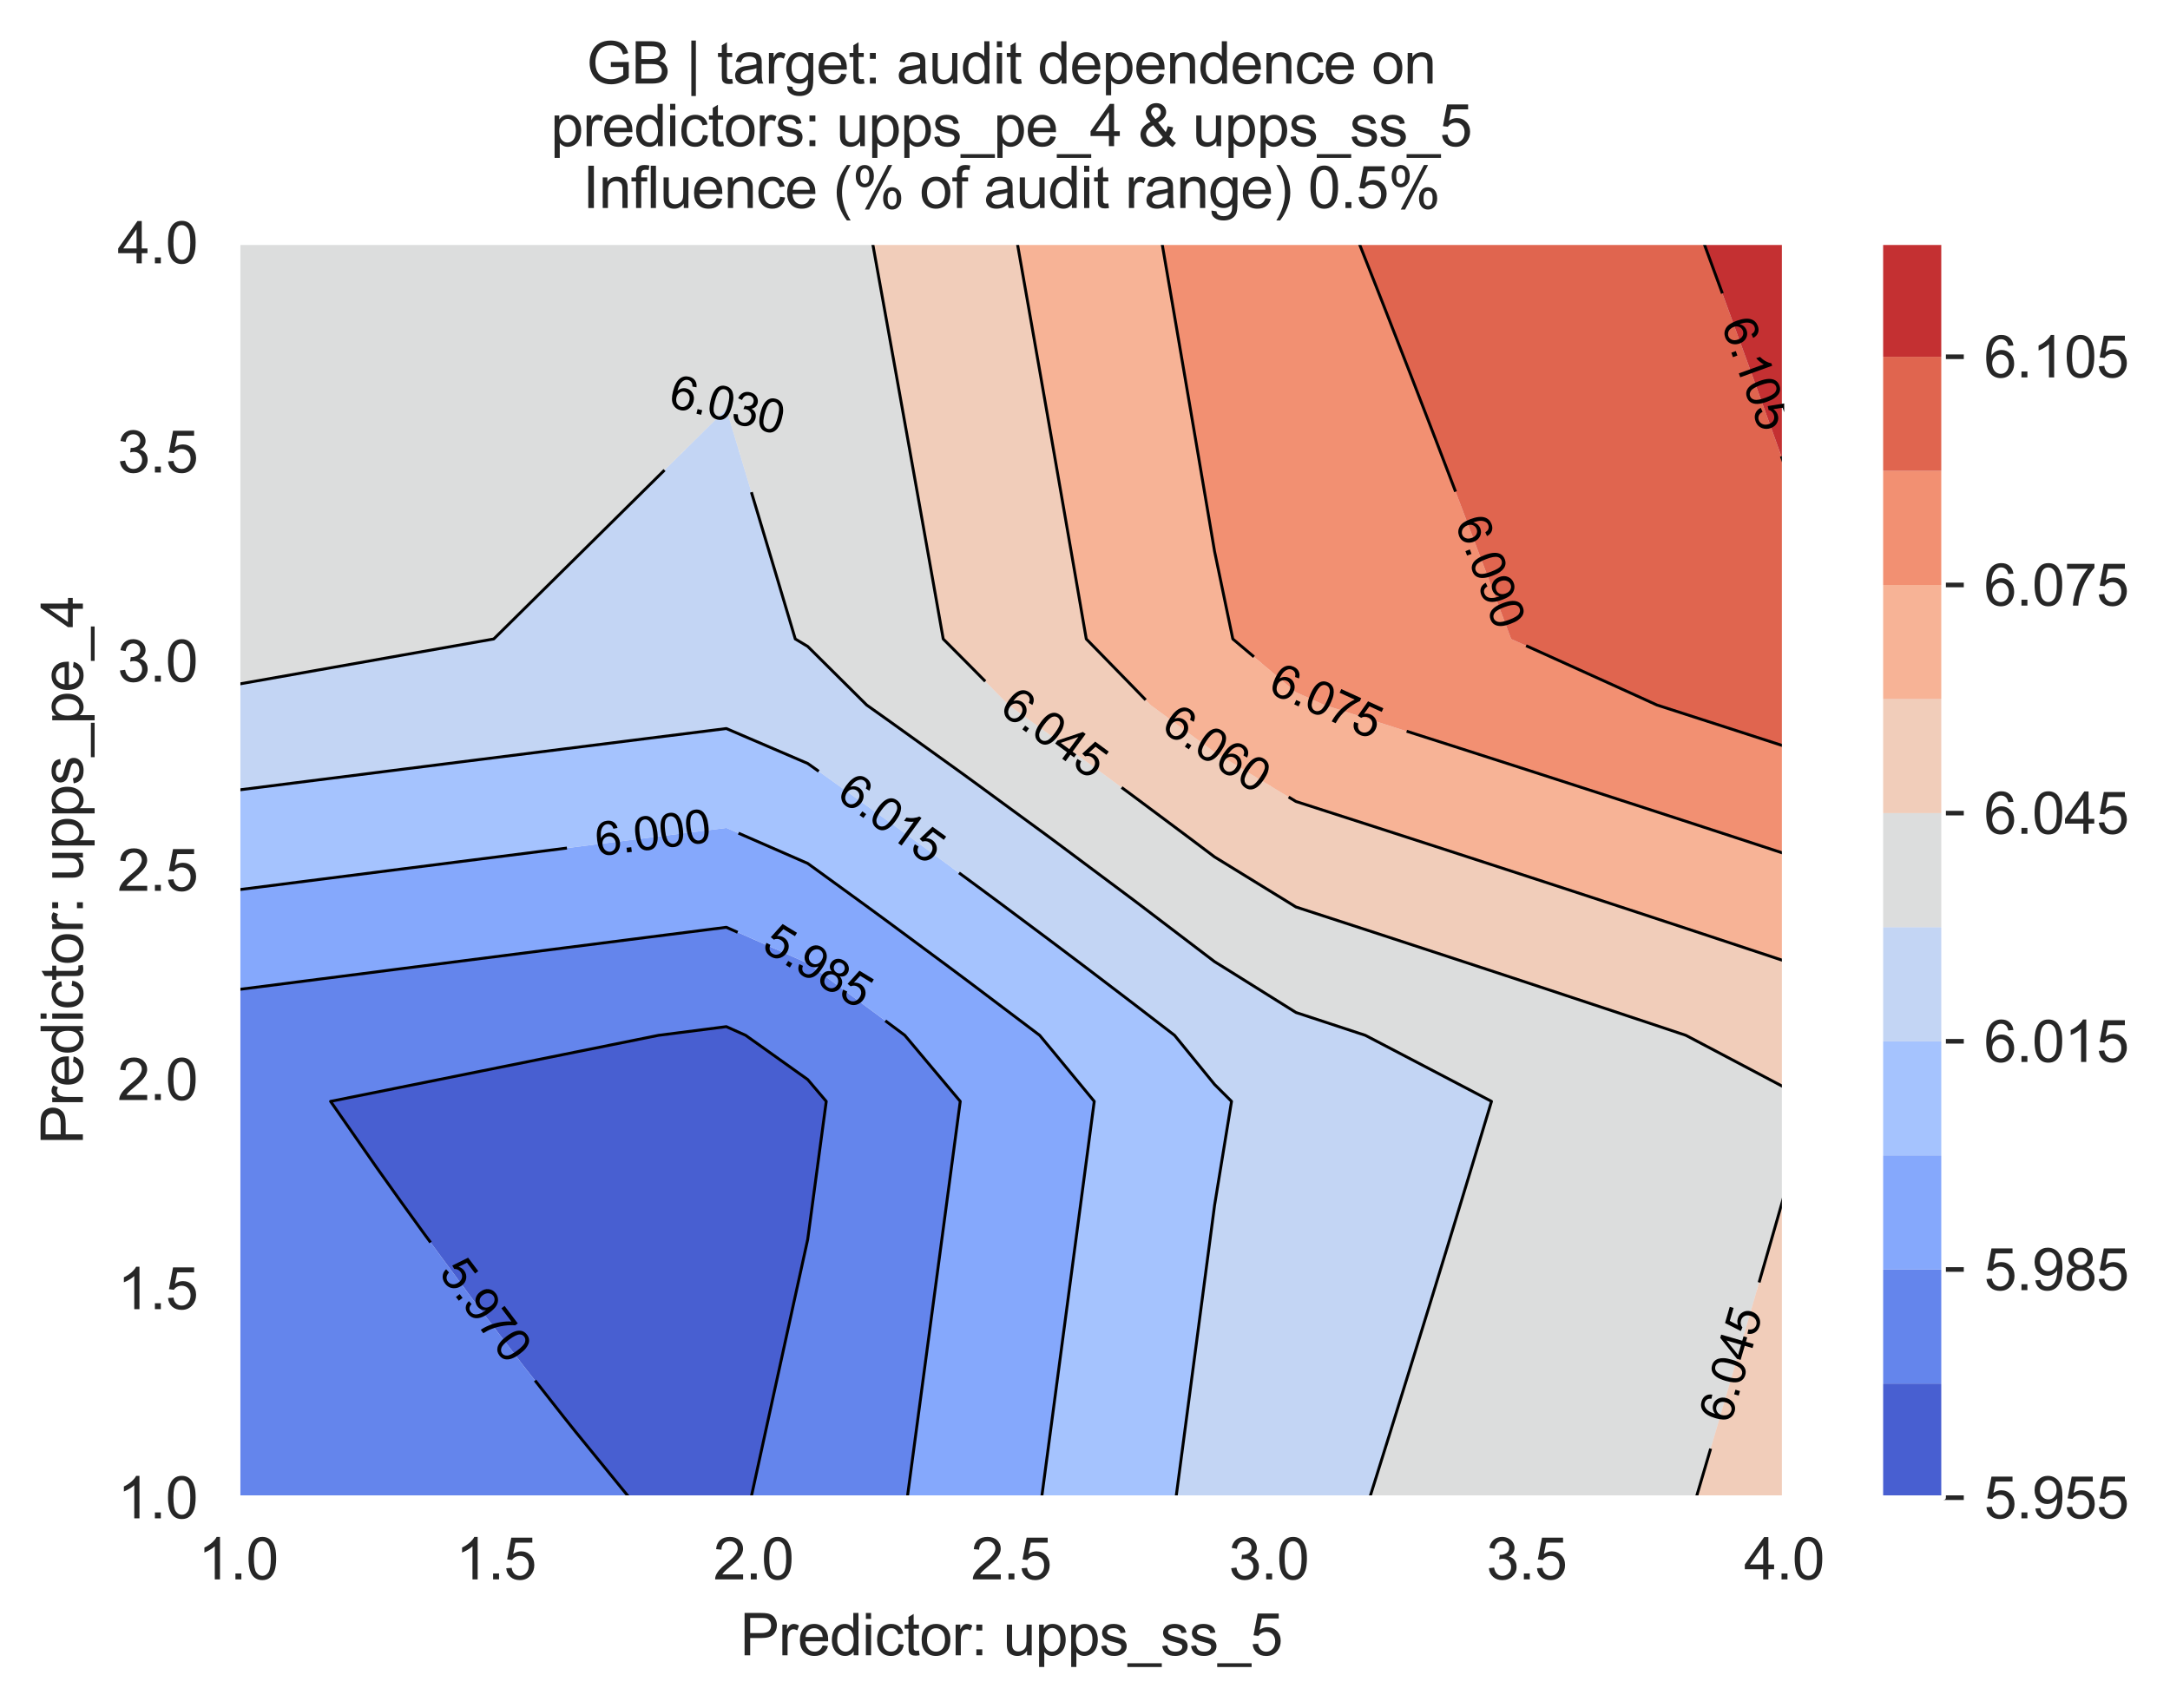 <?xml version="1.0" encoding="utf-8" standalone="no"?>
<!DOCTYPE svg PUBLIC "-//W3C//DTD SVG 1.1//EN"
  "http://www.w3.org/Graphics/SVG/1.1/DTD/svg11.dtd">
<svg xmlns:xlink="http://www.w3.org/1999/xlink" width="375.919pt" height="295.974pt" viewBox="0 0 375.919 295.974" xmlns="http://www.w3.org/2000/svg" version="1.1">
 <defs>
  <style type="text/css">*{stroke-linejoin: round; stroke-linecap: butt}</style>
 </defs>
 <g id="figure_1">
  <g id="patch_1">
   <path d="M 0 295.974 
L 375.919 295.974 
L 375.919 0 
L 0 0 
z
" style="fill: #ffffff"/>
  </g>
  <g id="axes_1">
   <g id="patch_2">
    <path d="M 41.245 259.483 
L 309.085 259.483 
L 309.085 42.043 
L 41.245 42.043 
z
" style="fill: #eaeaf2"/>
   </g>
   <g id="matplotlib.axis_1">
    <g id="xtick_1">
     <g id="line2d_1">
      <path d="M 41.245 259.483 
L 41.245 42.043 
" clip-path="url(#pb5a91140d4)" style="fill: none; stroke: #ffffff; stroke-width: 0.8; stroke-linecap: round"/>
     </g>
     <g id="text_1">
      <!-- 1.0 -->
      <g style="fill: #262626" transform="translate(34.295 273.641)scale(0.1 -0.1)">
       <defs>
        <path id="ArialMT-31" d="M 2384 0 
L 1822 0 
L 1822 3584 
Q 1619 3391 1289 3197 
Q 959 3003 697 2906 
L 697 3450 
Q 1169 3672 1522 3987 
Q 1875 4303 2022 4600 
L 2384 4600 
L 2384 0 
z
" transform="scale(0.016)"/>
        <path id="ArialMT-2e" d="M 581 0 
L 581 641 
L 1222 641 
L 1222 0 
L 581 0 
z
" transform="scale(0.016)"/>
        <path id="ArialMT-30" d="M 266 2259 
Q 266 3072 433 3567 
Q 600 4063 929 4331 
Q 1259 4600 1759 4600 
Q 2128 4600 2406 4451 
Q 2684 4303 2865 4023 
Q 3047 3744 3150 3342 
Q 3253 2941 3253 2259 
Q 3253 1453 3087 958 
Q 2922 463 2592 192 
Q 2263 -78 1759 -78 
Q 1097 -78 719 397 
Q 266 969 266 2259 
z
M 844 2259 
Q 844 1131 1108 757 
Q 1372 384 1759 384 
Q 2147 384 2411 759 
Q 2675 1134 2675 2259 
Q 2675 3391 2411 3762 
Q 2147 4134 1753 4134 
Q 1366 4134 1134 3806 
Q 844 3388 844 2259 
z
" transform="scale(0.016)"/>
       </defs>
       <use xlink:href="#ArialMT-31"/>
       <use xlink:href="#ArialMT-2e" x="55.615"/>
       <use xlink:href="#ArialMT-30" x="83.398"/>
      </g>
     </g>
    </g>
    <g id="xtick_2">
     <g id="line2d_2">
      <path d="M 85.885 259.483 
L 85.885 42.043 
" clip-path="url(#pb5a91140d4)" style="fill: none; stroke: #ffffff; stroke-width: 0.8; stroke-linecap: round"/>
     </g>
     <g id="text_2">
      <!-- 1.5 -->
      <g style="fill: #262626" transform="translate(78.935 273.641)scale(0.1 -0.1)">
       <defs>
        <path id="ArialMT-35" d="M 266 1200 
L 856 1250 
Q 922 819 1161 601 
Q 1400 384 1738 384 
Q 2144 384 2425 690 
Q 2706 997 2706 1503 
Q 2706 1984 2436 2262 
Q 2166 2541 1728 2541 
Q 1456 2541 1237 2417 
Q 1019 2294 894 2097 
L 366 2166 
L 809 4519 
L 3088 4519 
L 3088 3981 
L 1259 3981 
L 1013 2750 
Q 1425 3038 1878 3038 
Q 2478 3038 2890 2622 
Q 3303 2206 3303 1553 
Q 3303 931 2941 478 
Q 2500 -78 1738 -78 
Q 1113 -78 717 272 
Q 322 622 266 1200 
z
" transform="scale(0.016)"/>
       </defs>
       <use xlink:href="#ArialMT-31"/>
       <use xlink:href="#ArialMT-2e" x="55.615"/>
       <use xlink:href="#ArialMT-35" x="83.398"/>
      </g>
     </g>
    </g>
    <g id="xtick_3">
     <g id="line2d_3">
      <path d="M 130.525 259.483 
L 130.525 42.043 
" clip-path="url(#pb5a91140d4)" style="fill: none; stroke: #ffffff; stroke-width: 0.8; stroke-linecap: round"/>
     </g>
     <g id="text_3">
      <!-- 2.0 -->
      <g style="fill: #262626" transform="translate(123.575 273.641)scale(0.1 -0.1)">
       <defs>
        <path id="ArialMT-32" d="M 3222 541 
L 3222 0 
L 194 0 
Q 188 203 259 391 
Q 375 700 629 1000 
Q 884 1300 1366 1694 
Q 2113 2306 2375 2664 
Q 2638 3022 2638 3341 
Q 2638 3675 2398 3904 
Q 2159 4134 1775 4134 
Q 1369 4134 1125 3890 
Q 881 3647 878 3216 
L 300 3275 
Q 359 3922 746 4261 
Q 1134 4600 1788 4600 
Q 2447 4600 2831 4234 
Q 3216 3869 3216 3328 
Q 3216 3053 3103 2787 
Q 2991 2522 2730 2228 
Q 2469 1934 1863 1422 
Q 1356 997 1212 845 
Q 1069 694 975 541 
L 3222 541 
z
" transform="scale(0.016)"/>
       </defs>
       <use xlink:href="#ArialMT-32"/>
       <use xlink:href="#ArialMT-2e" x="55.615"/>
       <use xlink:href="#ArialMT-30" x="83.398"/>
      </g>
     </g>
    </g>
    <g id="xtick_4">
     <g id="line2d_4">
      <path d="M 175.165 259.483 
L 175.165 42.043 
" clip-path="url(#pb5a91140d4)" style="fill: none; stroke: #ffffff; stroke-width: 0.8; stroke-linecap: round"/>
     </g>
     <g id="text_4">
      <!-- 2.5 -->
      <g style="fill: #262626" transform="translate(168.215 273.641)scale(0.1 -0.1)">
       <use xlink:href="#ArialMT-32"/>
       <use xlink:href="#ArialMT-2e" x="55.615"/>
       <use xlink:href="#ArialMT-35" x="83.398"/>
      </g>
     </g>
    </g>
    <g id="xtick_5">
     <g id="line2d_5">
      <path d="M 219.805 259.483 
L 219.805 42.043 
" clip-path="url(#pb5a91140d4)" style="fill: none; stroke: #ffffff; stroke-width: 0.8; stroke-linecap: round"/>
     </g>
     <g id="text_5">
      <!-- 3.0 -->
      <g style="fill: #262626" transform="translate(212.855 273.641)scale(0.1 -0.1)">
       <defs>
        <path id="ArialMT-33" d="M 269 1209 
L 831 1284 
Q 928 806 1161 595 
Q 1394 384 1728 384 
Q 2125 384 2398 659 
Q 2672 934 2672 1341 
Q 2672 1728 2419 1979 
Q 2166 2231 1775 2231 
Q 1616 2231 1378 2169 
L 1441 2663 
Q 1497 2656 1531 2656 
Q 1891 2656 2178 2843 
Q 2466 3031 2466 3422 
Q 2466 3731 2256 3934 
Q 2047 4138 1716 4138 
Q 1388 4138 1169 3931 
Q 950 3725 888 3313 
L 325 3413 
Q 428 3978 793 4289 
Q 1159 4600 1703 4600 
Q 2078 4600 2393 4439 
Q 2709 4278 2876 4000 
Q 3044 3722 3044 3409 
Q 3044 3113 2884 2869 
Q 2725 2625 2413 2481 
Q 2819 2388 3044 2092 
Q 3269 1797 3269 1353 
Q 3269 753 2831 336 
Q 2394 -81 1725 -81 
Q 1122 -81 723 278 
Q 325 638 269 1209 
z
" transform="scale(0.016)"/>
       </defs>
       <use xlink:href="#ArialMT-33"/>
       <use xlink:href="#ArialMT-2e" x="55.615"/>
       <use xlink:href="#ArialMT-30" x="83.398"/>
      </g>
     </g>
    </g>
    <g id="xtick_6">
     <g id="line2d_6">
      <path d="M 264.445 259.483 
L 264.445 42.043 
" clip-path="url(#pb5a91140d4)" style="fill: none; stroke: #ffffff; stroke-width: 0.8; stroke-linecap: round"/>
     </g>
     <g id="text_6">
      <!-- 3.5 -->
      <g style="fill: #262626" transform="translate(257.495 273.641)scale(0.1 -0.1)">
       <use xlink:href="#ArialMT-33"/>
       <use xlink:href="#ArialMT-2e" x="55.615"/>
       <use xlink:href="#ArialMT-35" x="83.398"/>
      </g>
     </g>
    </g>
    <g id="xtick_7">
     <g id="line2d_7">
      <path d="M 309.085 259.483 
L 309.085 42.043 
" clip-path="url(#pb5a91140d4)" style="fill: none; stroke: #ffffff; stroke-width: 0.8; stroke-linecap: round"/>
     </g>
     <g id="text_7">
      <!-- 4.0 -->
      <g style="fill: #262626" transform="translate(302.135 273.641)scale(0.1 -0.1)">
       <defs>
        <path id="ArialMT-34" d="M 2069 0 
L 2069 1097 
L 81 1097 
L 81 1613 
L 2172 4581 
L 2631 4581 
L 2631 1613 
L 3250 1613 
L 3250 1097 
L 2631 1097 
L 2631 0 
L 2069 0 
z
M 2069 1613 
L 2069 3678 
L 634 1613 
L 2069 1613 
z
" transform="scale(0.016)"/>
       </defs>
       <use xlink:href="#ArialMT-34"/>
       <use xlink:href="#ArialMT-2e" x="55.615"/>
       <use xlink:href="#ArialMT-30" x="83.398"/>
      </g>
     </g>
    </g>
    <g id="text_8">
     <!-- Predictor: upps_ss_5 -->
     <g style="fill: #262626" transform="translate(128.198 286.786)scale(0.1 -0.1)">
      <defs>
       <path id="ArialMT-50" d="M 494 0 
L 494 4581 
L 2222 4581 
Q 2678 4581 2919 4538 
Q 3256 4481 3484 4323 
Q 3713 4166 3852 3881 
Q 3991 3597 3991 3256 
Q 3991 2672 3619 2267 
Q 3247 1863 2275 1863 
L 1100 1863 
L 1100 0 
L 494 0 
z
M 1100 2403 
L 2284 2403 
Q 2872 2403 3119 2622 
Q 3366 2841 3366 3238 
Q 3366 3525 3220 3729 
Q 3075 3934 2838 4000 
Q 2684 4041 2272 4041 
L 1100 4041 
L 1100 2403 
z
" transform="scale(0.016)"/>
       <path id="ArialMT-72" d="M 416 0 
L 416 3319 
L 922 3319 
L 922 2816 
Q 1116 3169 1280 3281 
Q 1444 3394 1641 3394 
Q 1925 3394 2219 3213 
L 2025 2691 
Q 1819 2813 1613 2813 
Q 1428 2813 1281 2702 
Q 1134 2591 1072 2394 
Q 978 2094 978 1738 
L 978 0 
L 416 0 
z
" transform="scale(0.016)"/>
       <path id="ArialMT-65" d="M 2694 1069 
L 3275 997 
Q 3138 488 2766 206 
Q 2394 -75 1816 -75 
Q 1088 -75 661 373 
Q 234 822 234 1631 
Q 234 2469 665 2931 
Q 1097 3394 1784 3394 
Q 2450 3394 2872 2941 
Q 3294 2488 3294 1666 
Q 3294 1616 3291 1516 
L 816 1516 
Q 847 969 1125 678 
Q 1403 388 1819 388 
Q 2128 388 2347 550 
Q 2566 713 2694 1069 
z
M 847 1978 
L 2700 1978 
Q 2663 2397 2488 2606 
Q 2219 2931 1791 2931 
Q 1403 2931 1139 2672 
Q 875 2413 847 1978 
z
" transform="scale(0.016)"/>
       <path id="ArialMT-64" d="M 2575 0 
L 2575 419 
Q 2259 -75 1647 -75 
Q 1250 -75 917 144 
Q 584 363 401 755 
Q 219 1147 219 1656 
Q 219 2153 384 2558 
Q 550 2963 881 3178 
Q 1213 3394 1622 3394 
Q 1922 3394 2156 3267 
Q 2391 3141 2538 2938 
L 2538 4581 
L 3097 4581 
L 3097 0 
L 2575 0 
z
M 797 1656 
Q 797 1019 1065 703 
Q 1334 388 1700 388 
Q 2069 388 2326 689 
Q 2584 991 2584 1609 
Q 2584 2291 2321 2609 
Q 2059 2928 1675 2928 
Q 1300 2928 1048 2622 
Q 797 2316 797 1656 
z
" transform="scale(0.016)"/>
       <path id="ArialMT-69" d="M 425 3934 
L 425 4581 
L 988 4581 
L 988 3934 
L 425 3934 
z
M 425 0 
L 425 3319 
L 988 3319 
L 988 0 
L 425 0 
z
" transform="scale(0.016)"/>
       <path id="ArialMT-63" d="M 2588 1216 
L 3141 1144 
Q 3050 572 2676 248 
Q 2303 -75 1759 -75 
Q 1078 -75 664 370 
Q 250 816 250 1647 
Q 250 2184 428 2587 
Q 606 2991 970 3192 
Q 1334 3394 1763 3394 
Q 2303 3394 2647 3120 
Q 2991 2847 3088 2344 
L 2541 2259 
Q 2463 2594 2264 2762 
Q 2066 2931 1784 2931 
Q 1359 2931 1093 2626 
Q 828 2322 828 1663 
Q 828 994 1084 691 
Q 1341 388 1753 388 
Q 2084 388 2306 591 
Q 2528 794 2588 1216 
z
" transform="scale(0.016)"/>
       <path id="ArialMT-74" d="M 1650 503 
L 1731 6 
Q 1494 -44 1306 -44 
Q 1000 -44 831 53 
Q 663 150 594 308 
Q 525 466 525 972 
L 525 2881 
L 113 2881 
L 113 3319 
L 525 3319 
L 525 4141 
L 1084 4478 
L 1084 3319 
L 1650 3319 
L 1650 2881 
L 1084 2881 
L 1084 941 
Q 1084 700 1114 631 
Q 1144 563 1211 522 
Q 1278 481 1403 481 
Q 1497 481 1650 503 
z
" transform="scale(0.016)"/>
       <path id="ArialMT-6f" d="M 213 1659 
Q 213 2581 725 3025 
Q 1153 3394 1769 3394 
Q 2453 3394 2887 2945 
Q 3322 2497 3322 1706 
Q 3322 1066 3130 698 
Q 2938 331 2570 128 
Q 2203 -75 1769 -75 
Q 1072 -75 642 372 
Q 213 819 213 1659 
z
M 791 1659 
Q 791 1022 1069 705 
Q 1347 388 1769 388 
Q 2188 388 2466 706 
Q 2744 1025 2744 1678 
Q 2744 2294 2464 2611 
Q 2184 2928 1769 2928 
Q 1347 2928 1069 2612 
Q 791 2297 791 1659 
z
" transform="scale(0.016)"/>
       <path id="ArialMT-3a" d="M 578 2678 
L 578 3319 
L 1219 3319 
L 1219 2678 
L 578 2678 
z
M 578 0 
L 578 641 
L 1219 641 
L 1219 0 
L 578 0 
z
" transform="scale(0.016)"/>
       <path id="ArialMT-20" transform="scale(0.016)"/>
       <path id="ArialMT-75" d="M 2597 0 
L 2597 488 
Q 2209 -75 1544 -75 
Q 1250 -75 995 37 
Q 741 150 617 320 
Q 494 491 444 738 
Q 409 903 409 1263 
L 409 3319 
L 972 3319 
L 972 1478 
Q 972 1038 1006 884 
Q 1059 663 1231 536 
Q 1403 409 1656 409 
Q 1909 409 2131 539 
Q 2353 669 2445 892 
Q 2538 1116 2538 1541 
L 2538 3319 
L 3100 3319 
L 3100 0 
L 2597 0 
z
" transform="scale(0.016)"/>
       <path id="ArialMT-70" d="M 422 -1272 
L 422 3319 
L 934 3319 
L 934 2888 
Q 1116 3141 1344 3267 
Q 1572 3394 1897 3394 
Q 2322 3394 2647 3175 
Q 2972 2956 3137 2557 
Q 3303 2159 3303 1684 
Q 3303 1175 3120 767 
Q 2938 359 2589 142 
Q 2241 -75 1856 -75 
Q 1575 -75 1351 44 
Q 1128 163 984 344 
L 984 -1272 
L 422 -1272 
z
M 931 1641 
Q 931 1000 1190 694 
Q 1450 388 1819 388 
Q 2194 388 2461 705 
Q 2728 1022 2728 1688 
Q 2728 2322 2467 2637 
Q 2206 2953 1844 2953 
Q 1484 2953 1207 2617 
Q 931 2281 931 1641 
z
" transform="scale(0.016)"/>
       <path id="ArialMT-73" d="M 197 991 
L 753 1078 
Q 800 744 1014 566 
Q 1228 388 1613 388 
Q 2000 388 2187 545 
Q 2375 703 2375 916 
Q 2375 1106 2209 1216 
Q 2094 1291 1634 1406 
Q 1016 1563 777 1677 
Q 538 1791 414 1992 
Q 291 2194 291 2438 
Q 291 2659 392 2848 
Q 494 3038 669 3163 
Q 800 3259 1026 3326 
Q 1253 3394 1513 3394 
Q 1903 3394 2198 3281 
Q 2494 3169 2634 2976 
Q 2775 2784 2828 2463 
L 2278 2388 
Q 2241 2644 2061 2787 
Q 1881 2931 1553 2931 
Q 1166 2931 1000 2803 
Q 834 2675 834 2503 
Q 834 2394 903 2306 
Q 972 2216 1119 2156 
Q 1203 2125 1616 2013 
Q 2213 1853 2448 1751 
Q 2684 1650 2818 1456 
Q 2953 1263 2953 975 
Q 2953 694 2789 445 
Q 2625 197 2315 61 
Q 2006 -75 1616 -75 
Q 969 -75 630 194 
Q 291 463 197 991 
z
" transform="scale(0.016)"/>
       <path id="ArialMT-5f" d="M -97 -1272 
L -97 -866 
L 3631 -866 
L 3631 -1272 
L -97 -1272 
z
" transform="scale(0.016)"/>
      </defs>
      <use xlink:href="#ArialMT-50"/>
      <use xlink:href="#ArialMT-72" x="66.699"/>
      <use xlink:href="#ArialMT-65" x="100"/>
      <use xlink:href="#ArialMT-64" x="155.615"/>
      <use xlink:href="#ArialMT-69" x="211.23"/>
      <use xlink:href="#ArialMT-63" x="233.447"/>
      <use xlink:href="#ArialMT-74" x="283.447"/>
      <use xlink:href="#ArialMT-6f" x="311.23"/>
      <use xlink:href="#ArialMT-72" x="366.846"/>
      <use xlink:href="#ArialMT-3a" x="400.146"/>
      <use xlink:href="#ArialMT-20" x="427.93"/>
      <use xlink:href="#ArialMT-75" x="455.713"/>
      <use xlink:href="#ArialMT-70" x="511.328"/>
      <use xlink:href="#ArialMT-70" x="566.943"/>
      <use xlink:href="#ArialMT-73" x="622.559"/>
      <use xlink:href="#ArialMT-5f" x="672.559"/>
      <use xlink:href="#ArialMT-73" x="728.174"/>
      <use xlink:href="#ArialMT-73" x="778.174"/>
      <use xlink:href="#ArialMT-5f" x="828.174"/>
      <use xlink:href="#ArialMT-35" x="883.789"/>
     </g>
    </g>
   </g>
   <g id="matplotlib.axis_2">
    <g id="ytick_1">
     <g id="line2d_8">
      <path d="M 41.245 259.483 
L 309.085 259.483 
" clip-path="url(#pb5a91140d4)" style="fill: none; stroke: #ffffff; stroke-width: 0.8; stroke-linecap: round"/>
     </g>
     <g id="text_9">
      <!-- 1.0 -->
      <g style="fill: #262626" transform="translate(20.345 263.062)scale(0.1 -0.1)">
       <use xlink:href="#ArialMT-31"/>
       <use xlink:href="#ArialMT-2e" x="55.615"/>
       <use xlink:href="#ArialMT-30" x="83.398"/>
      </g>
     </g>
    </g>
    <g id="ytick_2">
     <g id="line2d_9">
      <path d="M 41.245 223.243 
L 309.085 223.243 
" clip-path="url(#pb5a91140d4)" style="fill: none; stroke: #ffffff; stroke-width: 0.8; stroke-linecap: round"/>
     </g>
     <g id="text_10">
      <!-- 1.5 -->
      <g style="fill: #262626" transform="translate(20.345 226.822)scale(0.1 -0.1)">
       <use xlink:href="#ArialMT-31"/>
       <use xlink:href="#ArialMT-2e" x="55.615"/>
       <use xlink:href="#ArialMT-35" x="83.398"/>
      </g>
     </g>
    </g>
    <g id="ytick_3">
     <g id="line2d_10">
      <path d="M 41.245 187.003 
L 309.085 187.003 
" clip-path="url(#pb5a91140d4)" style="fill: none; stroke: #ffffff; stroke-width: 0.8; stroke-linecap: round"/>
     </g>
     <g id="text_11">
      <!-- 2.0 -->
      <g style="fill: #262626" transform="translate(20.345 190.582)scale(0.1 -0.1)">
       <use xlink:href="#ArialMT-32"/>
       <use xlink:href="#ArialMT-2e" x="55.615"/>
       <use xlink:href="#ArialMT-30" x="83.398"/>
      </g>
     </g>
    </g>
    <g id="ytick_4">
     <g id="line2d_11">
      <path d="M 41.245 150.763 
L 309.085 150.763 
" clip-path="url(#pb5a91140d4)" style="fill: none; stroke: #ffffff; stroke-width: 0.8; stroke-linecap: round"/>
     </g>
     <g id="text_12">
      <!-- 2.5 -->
      <g style="fill: #262626" transform="translate(20.345 154.342)scale(0.1 -0.1)">
       <use xlink:href="#ArialMT-32"/>
       <use xlink:href="#ArialMT-2e" x="55.615"/>
       <use xlink:href="#ArialMT-35" x="83.398"/>
      </g>
     </g>
    </g>
    <g id="ytick_5">
     <g id="line2d_12">
      <path d="M 41.245 114.523 
L 309.085 114.523 
" clip-path="url(#pb5a91140d4)" style="fill: none; stroke: #ffffff; stroke-width: 0.8; stroke-linecap: round"/>
     </g>
     <g id="text_13">
      <!-- 3.0 -->
      <g style="fill: #262626" transform="translate(20.345 118.102)scale(0.1 -0.1)">
       <use xlink:href="#ArialMT-33"/>
       <use xlink:href="#ArialMT-2e" x="55.615"/>
       <use xlink:href="#ArialMT-30" x="83.398"/>
      </g>
     </g>
    </g>
    <g id="ytick_6">
     <g id="line2d_13">
      <path d="M 41.245 78.283 
L 309.085 78.283 
" clip-path="url(#pb5a91140d4)" style="fill: none; stroke: #ffffff; stroke-width: 0.8; stroke-linecap: round"/>
     </g>
     <g id="text_14">
      <!-- 3.5 -->
      <g style="fill: #262626" transform="translate(20.345 81.862)scale(0.1 -0.1)">
       <use xlink:href="#ArialMT-33"/>
       <use xlink:href="#ArialMT-2e" x="55.615"/>
       <use xlink:href="#ArialMT-35" x="83.398"/>
      </g>
     </g>
    </g>
    <g id="ytick_7">
     <g id="line2d_14">
      <path d="M 41.245 42.043 
L 309.085 42.043 
" clip-path="url(#pb5a91140d4)" style="fill: none; stroke: #ffffff; stroke-width: 0.8; stroke-linecap: round"/>
     </g>
     <g id="text_15">
      <!-- 4.0 -->
      <g style="fill: #262626" transform="translate(20.345 45.622)scale(0.1 -0.1)">
       <use xlink:href="#ArialMT-34"/>
       <use xlink:href="#ArialMT-2e" x="55.615"/>
       <use xlink:href="#ArialMT-30" x="83.398"/>
      </g>
     </g>
    </g>
    <g id="text_16">
     <!-- Predictor: upps_pe_4 -->
     <g style="fill: #262626" transform="translate(14.358 198.291)rotate(-90)scale(0.1 -0.1)">
      <use xlink:href="#ArialMT-50"/>
      <use xlink:href="#ArialMT-72" x="66.699"/>
      <use xlink:href="#ArialMT-65" x="100"/>
      <use xlink:href="#ArialMT-64" x="155.615"/>
      <use xlink:href="#ArialMT-69" x="211.23"/>
      <use xlink:href="#ArialMT-63" x="233.447"/>
      <use xlink:href="#ArialMT-74" x="283.447"/>
      <use xlink:href="#ArialMT-6f" x="311.23"/>
      <use xlink:href="#ArialMT-72" x="366.846"/>
      <use xlink:href="#ArialMT-3a" x="400.146"/>
      <use xlink:href="#ArialMT-20" x="427.93"/>
      <use xlink:href="#ArialMT-75" x="455.713"/>
      <use xlink:href="#ArialMT-70" x="511.328"/>
      <use xlink:href="#ArialMT-70" x="566.943"/>
      <use xlink:href="#ArialMT-73" x="622.559"/>
      <use xlink:href="#ArialMT-5f" x="672.559"/>
      <use xlink:href="#ArialMT-70" x="728.174"/>
      <use xlink:href="#ArialMT-65" x="783.789"/>
      <use xlink:href="#ArialMT-5f" x="839.404"/>
      <use xlink:href="#ArialMT-34" x="895.02"/>
     </g>
    </g>
   </g>
   <g id="PathCollection_1">
    <path d="M 111.73 259.483 
L 125.826 259.483 
L 130.118 259.483 
L 132.619 248.039 
L 135.125 236.595 
L 137.635 225.15 
L 139.923 214.736 
L 140.062 213.706 
L 141.599 202.262 
L 143.135 190.818 
L 139.923 187.035 
L 129.171 179.374 
L 125.826 177.873 
L 114.101 179.374 
L 111.73 179.852 
L 97.633 182.695 
L 83.536 185.535 
L 69.439 188.371 
L 57.267 190.818 
L 65.23 202.262 
L 69.439 208.173 
L 73.441 213.706 
L 81.912 225.15 
L 83.536 227.303 
L 90.657 236.595 
L 97.633 245.467 
L 99.688 248.039 
L 109.02 259.483 
z
" clip-path="url(#pb5a91140d4)" style="fill: #485fd1"/>
   </g>
   <g id="PathCollection_2">
    <path d="M 55.342 259.483 
L 69.439 259.483 
L 83.536 259.483 
L 97.633 259.483 
L 109.02 259.483 
L 99.688 248.039 
L 97.633 245.467 
L 90.657 236.595 
L 83.536 227.303 
L 81.912 225.15 
L 73.441 213.706 
L 69.439 208.173 
L 65.23 202.262 
L 57.267 190.818 
L 69.439 188.371 
L 83.536 185.535 
L 97.633 182.695 
L 111.73 179.852 
L 114.101 179.374 
L 125.826 177.873 
L 129.171 179.374 
L 139.923 187.035 
L 143.135 190.818 
L 141.599 202.262 
L 140.062 213.706 
L 139.923 214.736 
L 137.635 225.15 
L 135.125 236.595 
L 132.619 248.039 
L 130.118 259.483 
L 139.923 259.483 
L 154.02 259.483 
L 157.174 259.483 
L 158.707 248.039 
L 160.238 236.595 
L 161.767 225.15 
L 163.296 213.706 
L 164.823 202.262 
L 166.348 190.818 
L 156.742 179.374 
L 154.02 177.338 
L 141.315 167.929 
L 139.923 166.908 
L 125.826 160.657 
L 111.73 162.449 
L 97.633 164.244 
L 83.536 166.042 
L 69.439 167.841 
L 68.748 167.929 
L 55.342 169.643 
L 41.245 171.447 
L 41.245 179.374 
L 41.245 190.818 
L 41.245 202.262 
L 41.245 213.706 
L 41.245 225.15 
L 41.245 236.595 
L 41.245 248.039 
L 41.245 259.483 
z
" clip-path="url(#pb5a91140d4)" style="fill: #6485ec"/>
   </g>
   <g id="PathCollection_3">
    <path d="M 168.117 259.483 
L 180.45 259.483 
L 181.972 248.039 
L 182.214 246.218 
L 183.492 236.595 
L 185.012 225.15 
L 186.53 213.706 
L 188.047 202.262 
L 189.562 190.818 
L 182.214 181.911 
L 180.107 179.374 
L 168.117 170.322 
L 164.916 167.929 
L 154.02 159.861 
L 149.415 156.485 
L 139.923 149.591 
L 129.511 145.041 
L 125.826 143.44 
L 113.158 145.041 
L 111.73 145.222 
L 97.633 147.005 
L 83.536 148.791 
L 69.439 150.579 
L 55.342 152.37 
L 41.245 154.163 
L 41.245 156.485 
L 41.245 167.929 
L 41.245 171.447 
L 55.342 169.643 
L 68.748 167.929 
L 69.439 167.841 
L 83.536 166.042 
L 97.633 164.244 
L 111.73 162.449 
L 125.826 160.657 
L 139.923 166.908 
L 141.315 167.929 
L 154.02 177.338 
L 156.742 179.374 
L 166.348 190.818 
L 164.823 202.262 
L 163.296 213.706 
L 161.767 225.15 
L 160.238 236.595 
L 158.707 248.039 
L 157.174 259.483 
z
" clip-path="url(#pb5a91140d4)" style="fill: #85a8fc"/>
   </g>
   <g id="PathCollection_4">
    <path d="M 182.214 259.483 
L 196.311 259.483 
L 203.725 259.483 
L 205.237 248.039 
L 206.747 236.595 
L 208.256 225.15 
L 209.764 213.706 
L 210.407 208.821 
L 211.478 202.262 
L 213.344 190.818 
L 210.407 187.89 
L 203.472 179.374 
L 196.311 173.865 
L 188.517 167.929 
L 182.214 163.175 
L 173.256 156.485 
L 168.117 152.683 
L 157.682 145.041 
L 154.02 142.384 
L 141.783 133.597 
L 139.923 132.273 
L 125.826 126.224 
L 111.73 127.994 
L 97.633 129.766 
L 83.536 131.541 
L 69.439 133.318 
L 67.227 133.597 
L 55.342 135.097 
L 41.245 136.879 
L 41.245 145.041 
L 41.245 154.163 
L 55.342 152.37 
L 69.439 150.579 
L 83.536 148.791 
L 97.633 147.005 
L 111.73 145.222 
L 113.158 145.041 
L 125.826 143.44 
L 129.511 145.041 
L 139.923 149.591 
L 149.415 156.485 
L 154.02 159.861 
L 164.916 167.929 
L 168.117 170.322 
L 180.107 179.374 
L 182.214 181.911 
L 189.562 190.818 
L 188.047 202.262 
L 186.53 213.706 
L 185.012 225.15 
L 183.492 236.595 
L 182.214 246.218 
L 181.972 248.039 
L 180.45 259.483 
z
" clip-path="url(#pb5a91140d4)" style="fill: #a5c3fe"/>
   </g>
   <g id="PathCollection_5">
    <path d="M 210.407 259.483 
L 224.504 259.483 
L 237.286 259.483 
L 238.601 255.29 
L 240.867 248.039 
L 244.421 236.595 
L 247.949 225.15 
L 251.451 213.706 
L 252.698 209.611 
L 254.928 202.262 
L 258.38 190.818 
L 252.698 187.836 
L 238.601 180.462 
L 236.516 179.374 
L 224.504 175.42 
L 212.525 167.929 
L 210.407 166.615 
L 197.097 156.485 
L 196.311 155.892 
L 182.214 145.37 
L 181.768 145.041 
L 168.117 135.044 
L 166.121 133.597 
L 154.02 124.907 
L 150.144 122.153 
L 139.923 111.997 
L 137.77 110.708 
L 134.358 99.264 
L 130.932 87.82 
L 127.492 76.376 
L 125.826 70.853 
L 120.243 76.376 
L 111.73 84.797 
L 108.673 87.82 
L 97.633 98.74 
L 97.103 99.264 
L 85.533 110.708 
L 83.536 111.061 
L 69.439 113.552 
L 55.342 116.047 
L 41.245 118.544 
L 41.245 122.153 
L 41.245 133.597 
L 41.245 136.879 
L 55.342 135.097 
L 67.227 133.597 
L 69.439 133.318 
L 83.536 131.541 
L 97.633 129.766 
L 111.73 127.994 
L 125.826 126.224 
L 139.923 132.273 
L 141.783 133.597 
L 154.02 142.384 
L 157.682 145.041 
L 168.117 152.683 
L 173.256 156.485 
L 182.214 163.175 
L 188.517 167.929 
L 196.311 173.865 
L 203.472 179.374 
L 210.407 187.89 
L 213.344 190.818 
L 211.478 202.262 
L 210.407 208.821 
L 209.764 213.706 
L 208.256 225.15 
L 206.747 236.595 
L 205.237 248.039 
L 203.725 259.483 
z
" clip-path="url(#pb5a91140d4)" style="fill: #c3d5f4"/>
   </g>
   <g id="PathCollection_6">
    <path d="M 238.601 259.483 
L 252.698 259.483 
L 266.795 259.483 
L 280.892 259.483 
L 293.84 259.483 
L 294.988 255.596 
L 297.212 248.039 
L 300.56 236.595 
L 303.883 225.15 
L 307.182 213.706 
L 309.085 207.065 
L 309.085 202.262 
L 309.085 190.818 
L 309.085 188.369 
L 294.988 180.925 
L 292.043 179.374 
L 280.892 175.659 
L 266.795 170.989 
L 257.515 167.929 
L 252.698 166.346 
L 238.601 161.73 
L 224.504 157.141 
L 223.445 156.485 
L 210.407 148.47 
L 205.855 145.041 
L 196.311 137.919 
L 190.458 133.597 
L 182.214 127.566 
L 174.737 122.153 
L 168.117 115.45 
L 163.399 110.708 
L 161.377 99.264 
L 159.347 87.82 
L 157.309 76.376 
L 155.264 64.932 
L 154.02 57.994 
L 153.211 53.487 
L 151.149 42.043 
L 139.923 42.043 
L 125.826 42.043 
L 111.73 42.043 
L 97.633 42.043 
L 83.536 42.043 
L 69.439 42.043 
L 55.342 42.043 
L 41.245 42.043 
L 41.245 53.487 
L 41.245 64.932 
L 41.245 76.376 
L 41.245 87.82 
L 41.245 99.264 
L 41.245 110.708 
L 41.245 118.544 
L 55.342 116.047 
L 69.439 113.552 
L 83.536 111.061 
L 85.533 110.708 
L 97.103 99.264 
L 97.633 98.74 
L 108.673 87.82 
L 111.73 84.797 
L 120.243 76.376 
L 125.826 70.853 
L 127.492 76.376 
L 130.932 87.82 
L 134.358 99.264 
L 137.77 110.708 
L 139.923 111.997 
L 150.144 122.153 
L 154.02 124.907 
L 166.121 133.597 
L 168.117 135.044 
L 181.768 145.041 
L 182.214 145.37 
L 196.311 155.892 
L 197.097 156.485 
L 210.407 166.615 
L 212.525 167.929 
L 224.504 175.42 
L 236.516 179.374 
L 238.601 180.462 
L 252.698 187.836 
L 258.38 190.818 
L 254.928 202.262 
L 252.698 209.611 
L 251.451 213.706 
L 247.949 225.15 
L 244.421 236.595 
L 240.867 248.039 
L 238.601 255.29 
L 237.286 259.483 
z
" clip-path="url(#pb5a91140d4)" style="fill: #dcdddd"/>
   </g>
   <g id="PathCollection_7">
    <path d="M 294.988 259.483 
L 309.085 259.483 
L 309.085 248.039 
L 309.085 236.595 
L 309.085 225.15 
L 309.085 213.706 
L 309.085 207.065 
L 307.182 213.706 
L 303.883 225.15 
L 300.56 236.595 
L 297.212 248.039 
L 294.988 255.596 
L 293.84 259.483 
z
" clip-path="url(#pb5a91140d4)" style="fill: #f1cdba"/>
    <path d="M 294.988 180.925 
L 309.085 188.369 
L 309.085 179.374 
L 309.085 167.929 
L 309.085 166.479 
L 294.988 161.808 
L 280.892 157.165 
L 278.821 156.485 
L 266.795 152.549 
L 252.698 147.96 
L 243.688 145.041 
L 238.601 143.398 
L 224.504 138.862 
L 215.834 133.597 
L 210.407 130.326 
L 199.33 122.153 
L 196.311 119.036 
L 188.181 110.708 
L 186.206 99.264 
L 184.223 87.82 
L 182.233 76.376 
L 182.214 76.263 
L 180.236 64.932 
L 178.23 53.487 
L 176.217 42.043 
L 168.117 42.043 
L 154.02 42.043 
L 151.149 42.043 
L 153.211 53.487 
L 154.02 57.994 
L 155.264 64.932 
L 157.309 76.376 
L 159.347 87.82 
L 161.377 99.264 
L 163.399 110.708 
L 168.117 115.45 
L 174.737 122.153 
L 182.214 127.566 
L 190.458 133.597 
L 196.311 137.919 
L 205.855 145.041 
L 210.407 148.47 
L 223.445 156.485 
L 224.504 157.141 
L 238.601 161.73 
L 252.698 166.346 
L 257.515 167.929 
L 266.795 170.989 
L 280.892 175.659 
L 292.043 179.374 
z
" clip-path="url(#pb5a91140d4)" style="fill: #f1cdba"/>
   </g>
   <g id="PathCollection_8">
    <path d="M 280.892 157.165 
L 294.988 161.808 
L 309.085 166.479 
L 309.085 156.485 
L 309.085 147.875 
L 300.441 145.041 
L 294.988 143.259 
L 280.892 138.67 
L 266.795 134.109 
L 265.208 133.597 
L 252.698 129.574 
L 238.601 125.066 
L 229.448 122.153 
L 224.504 119.935 
L 213.566 110.708 
L 211.184 99.264 
L 210.407 95.547 
L 209.1 87.82 
L 207.158 76.376 
L 205.208 64.932 
L 203.25 53.487 
L 201.285 42.043 
L 196.311 42.043 
L 182.214 42.043 
L 176.217 42.043 
L 178.23 53.487 
L 180.236 64.932 
L 182.214 76.263 
L 182.233 76.376 
L 184.223 87.82 
L 186.206 99.264 
L 188.181 110.708 
L 196.311 119.036 
L 199.33 122.153 
L 210.407 130.326 
L 215.834 133.597 
L 224.504 138.862 
L 238.601 143.398 
L 243.688 145.041 
L 252.698 147.96 
L 266.795 152.549 
L 278.821 156.485 
z
" clip-path="url(#pb5a91140d4)" style="fill: #f7b396"/>
   </g>
   <g id="PathCollection_9">
    <path d="M 309.085 147.875 
L 309.085 145.041 
L 309.085 133.597 
L 309.085 129.27 
L 294.988 124.71 
L 287.048 122.153 
L 280.892 119.35 
L 266.795 112.968 
L 261.779 110.708 
L 257.492 99.264 
L 253.162 87.82 
L 252.698 86.599 
L 248.79 76.376 
L 244.374 64.932 
L 239.914 53.487 
L 238.601 50.142 
L 235.408 42.043 
L 224.504 42.043 
L 210.407 42.043 
L 201.285 42.043 
L 203.25 53.487 
L 205.208 64.932 
L 207.158 76.376 
L 209.1 87.82 
L 210.407 95.547 
L 211.184 99.264 
L 213.566 110.708 
L 224.504 119.935 
L 229.448 122.153 
L 238.601 125.066 
L 252.698 129.574 
L 265.208 133.597 
L 266.795 134.109 
L 280.892 138.67 
L 294.988 143.259 
L 300.441 145.041 
z
" clip-path="url(#pb5a91140d4)" style="fill: #f29072"/>
   </g>
   <g id="PathCollection_10">
    <path d="M 294.988 124.71 
L 309.085 129.27 
L 309.085 122.153 
L 309.085 110.708 
L 309.085 99.264 
L 309.085 87.82 
L 309.085 80.426 
L 307.636 76.376 
L 303.514 64.932 
L 299.35 53.487 
L 295.144 42.043 
L 294.988 42.043 
L 280.892 42.043 
L 266.795 42.043 
L 252.698 42.043 
L 238.601 42.043 
L 235.408 42.043 
L 238.601 50.142 
L 239.914 53.487 
L 244.374 64.932 
L 248.79 76.376 
L 252.698 86.599 
L 253.162 87.82 
L 257.492 99.264 
L 261.779 110.708 
L 266.795 112.968 
L 280.892 119.35 
L 287.048 122.153 
z
" clip-path="url(#pb5a91140d4)" style="fill: #e0654f"/>
   </g>
   <g id="PathCollection_11">
    <path d="M 309.085 80.426 
L 309.085 76.376 
L 309.085 64.932 
L 309.085 53.487 
L 309.085 42.043 
L 295.144 42.043 
L 299.35 53.487 
L 303.514 64.932 
L 307.636 76.376 
z
" clip-path="url(#pb5a91140d4)" style="fill: #c43032"/>
   </g>
   <g id="PathCollection_12"/>
   <g id="PathCollection_13">
    <path d="M 109.02 259.483 
L 99.688 248.039 
L 97.633 245.467 
L 92.693 239.184 
" clip-path="url(#pb5a91140d4)" style="fill: none; stroke: #000000; stroke-width: 0.5"/>
    <path d="M 74.592 215.261 
L 73.441 213.706 
L 69.439 208.173 
L 65.23 202.262 
L 57.267 190.818 
L 69.439 188.371 
L 83.536 185.535 
L 97.633 182.695 
L 111.73 179.852 
L 114.101 179.374 
L 125.826 177.873 
L 129.171 179.374 
L 139.923 187.035 
L 143.135 190.818 
L 141.599 202.262 
L 140.062 213.706 
L 139.923 214.736 
L 137.635 225.15 
L 135.125 236.595 
L 132.619 248.039 
L 130.118 259.483 
" clip-path="url(#pb5a91140d4)" style="fill: none; stroke: #000000; stroke-width: 0.5"/>
   </g>
   <g id="PathCollection_14">
    <path d="M 41.245 171.447 
L 55.342 169.643 
L 68.748 167.929 
L 69.439 167.841 
L 83.536 166.042 
L 97.633 164.244 
L 111.73 162.449 
L 125.826 160.657 
L 127.789 161.527 
" clip-path="url(#pb5a91140d4)" style="fill: none; stroke: #000000; stroke-width: 0.5"/>
    <path d="M 153.37 176.856 
L 154.02 177.338 
L 156.742 179.374 
L 166.348 190.818 
L 164.823 202.262 
L 163.296 213.706 
L 161.767 225.15 
L 160.238 236.595 
L 158.707 248.039 
L 157.174 259.483 
" clip-path="url(#pb5a91140d4)" style="fill: none; stroke: #000000; stroke-width: 0.5"/>
   </g>
   <g id="PathCollection_15">
    <path d="M 41.245 154.163 
L 55.342 152.37 
L 69.439 150.579 
L 83.536 148.791 
L 97.633 147.005 
L 98.215 146.932 
" clip-path="url(#pb5a91140d4)" style="fill: none; stroke: #000000; stroke-width: 0.5"/>
    <path d="M 127.93 144.354 
L 129.511 145.041 
L 139.923 149.591 
L 149.415 156.485 
L 154.02 159.861 
L 164.916 167.929 
L 168.117 170.322 
L 180.107 179.374 
L 182.214 181.911 
L 189.562 190.818 
L 188.047 202.262 
L 186.53 213.706 
L 185.012 225.15 
L 183.492 236.595 
L 182.214 246.218 
L 181.972 248.039 
L 180.45 259.483 
" clip-path="url(#pb5a91140d4)" style="fill: none; stroke: #000000; stroke-width: 0.5"/>
   </g>
   <g id="PathCollection_16">
    <path d="M 41.245 136.879 
L 55.342 135.097 
L 67.227 133.597 
L 69.439 133.318 
L 83.536 131.541 
L 97.633 129.766 
L 111.73 127.994 
L 125.826 126.224 
L 139.923 132.273 
L 141.783 133.597 
L 141.836 133.635 
" clip-path="url(#pb5a91140d4)" style="fill: none; stroke: #000000; stroke-width: 0.5"/>
    <path d="M 166.134 151.23 
L 168.117 152.683 
L 173.256 156.485 
L 182.214 163.175 
L 188.517 167.929 
L 196.311 173.865 
L 203.472 179.374 
L 210.407 187.89 
L 213.344 190.818 
L 211.478 202.262 
L 210.407 208.821 
L 209.764 213.706 
L 208.256 225.15 
L 206.747 236.595 
L 205.237 248.039 
L 203.725 259.483 
" clip-path="url(#pb5a91140d4)" style="fill: none; stroke: #000000; stroke-width: 0.5"/>
   </g>
   <g id="PathCollection_17">
    <path d="M 41.245 118.544 
L 55.342 116.047 
L 69.439 113.552 
L 83.536 111.061 
L 85.533 110.708 
L 97.103 99.264 
L 97.633 98.74 
L 108.673 87.82 
L 111.73 84.797 
L 115.118 81.446 
" clip-path="url(#pb5a91140d4)" style="fill: none; stroke: #000000; stroke-width: 0.5"/>
    <path d="M 130.167 85.277 
L 130.932 87.82 
L 134.358 99.264 
L 137.77 110.708 
L 139.923 111.997 
L 150.144 122.153 
L 154.02 124.907 
L 166.121 133.597 
L 168.117 135.044 
L 181.768 145.041 
L 182.214 145.37 
L 196.311 155.892 
L 197.097 156.485 
L 210.407 166.615 
L 212.525 167.929 
L 224.504 175.42 
L 236.516 179.374 
L 238.601 180.462 
L 252.698 187.836 
L 258.38 190.818 
L 254.928 202.262 
L 252.698 209.611 
L 251.451 213.706 
L 247.949 225.15 
L 244.421 236.595 
L 240.867 248.039 
L 238.601 255.29 
L 237.286 259.483 
" clip-path="url(#pb5a91140d4)" style="fill: none; stroke: #000000; stroke-width: 0.5"/>
   </g>
   <g id="PathCollection_18">
    <path d="M 309.085 207.065 
L 307.182 213.706 
L 304.737 222.188 
" clip-path="url(#pb5a91140d4)" style="fill: none; stroke: #000000; stroke-width: 0.5"/>
    <path d="M 296.344 250.99 
L 294.988 255.596 
L 293.84 259.483 
" clip-path="url(#pb5a91140d4)" style="fill: none; stroke: #000000; stroke-width: 0.5"/>
    <path d="M 151.149 42.043 
L 153.211 53.487 
L 154.02 57.994 
L 155.264 64.932 
L 157.309 76.376 
L 159.347 87.82 
L 161.377 99.264 
L 163.399 110.708 
L 168.117 115.45 
L 170.683 118.048 
" clip-path="url(#pb5a91140d4)" style="fill: none; stroke: #000000; stroke-width: 0.5"/>
    <path d="M 194.307 136.44 
L 196.311 137.919 
L 205.855 145.041 
L 210.407 148.47 
L 223.445 156.485 
L 224.504 157.141 
L 238.601 161.73 
L 252.698 166.346 
L 257.515 167.929 
L 266.795 170.989 
L 280.892 175.659 
L 292.043 179.374 
L 294.988 180.925 
L 309.085 188.369 
" clip-path="url(#pb5a91140d4)" style="fill: none; stroke: #000000; stroke-width: 0.5"/>
   </g>
   <g id="PathCollection_19">
    <path d="M 176.217 42.043 
L 178.23 53.487 
L 180.236 64.932 
L 182.214 76.263 
L 182.233 76.376 
L 184.223 87.82 
L 186.206 99.264 
L 188.181 110.708 
L 196.311 119.036 
L 198.471 121.267 
" clip-path="url(#pb5a91140d4)" style="fill: none; stroke: #000000; stroke-width: 0.5"/>
    <path d="M 223.239 138.094 
L 224.504 138.862 
L 238.601 143.398 
L 243.688 145.041 
L 252.698 147.96 
L 266.795 152.549 
L 278.821 156.485 
L 280.892 157.165 
L 294.988 161.808 
L 309.085 166.479 
" clip-path="url(#pb5a91140d4)" style="fill: none; stroke: #000000; stroke-width: 0.5"/>
   </g>
   <g id="PathCollection_20">
    <path d="M 201.285 42.043 
L 203.25 53.487 
L 205.208 64.932 
L 207.158 76.376 
L 209.1 87.82 
L 210.407 95.547 
L 211.184 99.264 
L 213.566 110.708 
L 217.228 113.798 
" clip-path="url(#pb5a91140d4)" style="fill: none; stroke: #000000; stroke-width: 0.5"/>
    <path d="M 243.68 126.69 
L 252.698 129.574 
L 265.208 133.597 
L 266.795 134.109 
L 280.892 138.67 
L 294.988 143.259 
L 300.441 145.041 
L 309.085 147.875 
" clip-path="url(#pb5a91140d4)" style="fill: none; stroke: #000000; stroke-width: 0.5"/>
   </g>
   <g id="PathCollection_21">
    <path d="M 235.408 42.043 
L 238.601 50.142 
L 239.914 53.487 
L 244.374 64.932 
L 248.79 76.376 
L 252.155 85.179 
" clip-path="url(#pb5a91140d4)" style="fill: none; stroke: #000000; stroke-width: 0.5"/>
    <path d="M 264.37 111.876 
L 266.795 112.968 
L 280.892 119.35 
L 287.048 122.153 
L 294.988 124.71 
L 309.085 129.27 
" clip-path="url(#pb5a91140d4)" style="fill: none; stroke: #000000; stroke-width: 0.5"/>
   </g>
   <g id="PathCollection_22">
    <path d="M 295.144 42.043 
L 298.377 50.839 
" clip-path="url(#pb5a91140d4)" style="fill: none; stroke: #000000; stroke-width: 0.5"/>
    <path d="M 308.592 79.046 
L 309.085 80.426 
" clip-path="url(#pb5a91140d4)" style="fill: none; stroke: #000000; stroke-width: 0.5"/>
   </g>
   <g id="PathCollection_23"/>
   <g id="patch_3">
    <path d="M 41.245 259.483 
L 41.245 42.043 
" style="fill: none; stroke: #ffffff; stroke-width: 0.8; stroke-linejoin: miter; stroke-linecap: square"/>
   </g>
   <g id="patch_4">
    <path d="M 309.085 259.483 
L 309.085 42.043 
" style="fill: none; stroke: #ffffff; stroke-width: 0.8; stroke-linejoin: miter; stroke-linecap: square"/>
   </g>
   <g id="patch_5">
    <path d="M 41.245 259.483 
L 309.085 259.483 
" style="fill: none; stroke: #ffffff; stroke-width: 0.8; stroke-linejoin: miter; stroke-linecap: square"/>
   </g>
   <g id="patch_6">
    <path d="M 41.245 42.043 
L 309.085 42.043 
" style="fill: none; stroke: #ffffff; stroke-width: 0.8; stroke-linejoin: miter; stroke-linecap: square"/>
   </g>
   <g id="text_17">
    <!-- GB | target: audit dependence on -->
    <g style="fill: #262626" transform="translate(101.597 14.48)scale(0.1 -0.1)">
     <defs>
      <path id="ArialMT-47" d="M 2638 1797 
L 2638 2334 
L 4578 2338 
L 4578 638 
Q 4131 281 3656 101 
Q 3181 -78 2681 -78 
Q 2006 -78 1454 211 
Q 903 500 622 1047 
Q 341 1594 341 2269 
Q 341 2938 620 3517 
Q 900 4097 1425 4378 
Q 1950 4659 2634 4659 
Q 3131 4659 3532 4498 
Q 3934 4338 4162 4050 
Q 4391 3763 4509 3300 
L 3963 3150 
Q 3859 3500 3706 3700 
Q 3553 3900 3268 4020 
Q 2984 4141 2638 4141 
Q 2222 4141 1919 4014 
Q 1616 3888 1430 3681 
Q 1244 3475 1141 3228 
Q 966 2803 966 2306 
Q 966 1694 1177 1281 
Q 1388 869 1791 669 
Q 2194 469 2647 469 
Q 3041 469 3416 620 
Q 3791 772 3984 944 
L 3984 1797 
L 2638 1797 
z
" transform="scale(0.016)"/>
      <path id="ArialMT-42" d="M 469 0 
L 469 4581 
L 2188 4581 
Q 2713 4581 3030 4442 
Q 3347 4303 3526 4014 
Q 3706 3725 3706 3409 
Q 3706 3116 3547 2856 
Q 3388 2597 3066 2438 
Q 3481 2316 3704 2022 
Q 3928 1728 3928 1328 
Q 3928 1006 3792 729 
Q 3656 453 3456 303 
Q 3256 153 2954 76 
Q 2653 0 2216 0 
L 469 0 
z
M 1075 2656 
L 2066 2656 
Q 2469 2656 2644 2709 
Q 2875 2778 2992 2937 
Q 3109 3097 3109 3338 
Q 3109 3566 3000 3739 
Q 2891 3913 2687 3977 
Q 2484 4041 1991 4041 
L 1075 4041 
L 1075 2656 
z
M 1075 541 
L 2216 541 
Q 2509 541 2628 563 
Q 2838 600 2978 687 
Q 3119 775 3209 942 
Q 3300 1109 3300 1328 
Q 3300 1584 3169 1773 
Q 3038 1963 2805 2039 
Q 2572 2116 2134 2116 
L 1075 2116 
L 1075 541 
z
" transform="scale(0.016)"/>
      <path id="ArialMT-7c" d="M 588 -1347 
L 588 4659 
L 1078 4659 
L 1078 -1347 
L 588 -1347 
z
" transform="scale(0.016)"/>
      <path id="ArialMT-61" d="M 2588 409 
Q 2275 144 1986 34 
Q 1697 -75 1366 -75 
Q 819 -75 525 192 
Q 231 459 231 875 
Q 231 1119 342 1320 
Q 453 1522 633 1644 
Q 813 1766 1038 1828 
Q 1203 1872 1538 1913 
Q 2219 1994 2541 2106 
Q 2544 2222 2544 2253 
Q 2544 2597 2384 2738 
Q 2169 2928 1744 2928 
Q 1347 2928 1158 2789 
Q 969 2650 878 2297 
L 328 2372 
Q 403 2725 575 2942 
Q 747 3159 1072 3276 
Q 1397 3394 1825 3394 
Q 2250 3394 2515 3294 
Q 2781 3194 2906 3042 
Q 3031 2891 3081 2659 
Q 3109 2516 3109 2141 
L 3109 1391 
Q 3109 606 3145 398 
Q 3181 191 3288 0 
L 2700 0 
Q 2613 175 2588 409 
z
M 2541 1666 
Q 2234 1541 1622 1453 
Q 1275 1403 1131 1340 
Q 988 1278 909 1158 
Q 831 1038 831 891 
Q 831 666 1001 516 
Q 1172 366 1500 366 
Q 1825 366 2078 508 
Q 2331 650 2450 897 
Q 2541 1088 2541 1459 
L 2541 1666 
z
" transform="scale(0.016)"/>
      <path id="ArialMT-67" d="M 319 -275 
L 866 -356 
Q 900 -609 1056 -725 
Q 1266 -881 1628 -881 
Q 2019 -881 2231 -725 
Q 2444 -569 2519 -288 
Q 2563 -116 2559 434 
Q 2191 0 1641 0 
Q 956 0 581 494 
Q 206 988 206 1678 
Q 206 2153 378 2554 
Q 550 2956 876 3175 
Q 1203 3394 1644 3394 
Q 2231 3394 2613 2919 
L 2613 3319 
L 3131 3319 
L 3131 450 
Q 3131 -325 2973 -648 
Q 2816 -972 2473 -1159 
Q 2131 -1347 1631 -1347 
Q 1038 -1347 672 -1080 
Q 306 -813 319 -275 
z
M 784 1719 
Q 784 1066 1043 766 
Q 1303 466 1694 466 
Q 2081 466 2343 764 
Q 2606 1063 2606 1700 
Q 2606 2309 2336 2618 
Q 2066 2928 1684 2928 
Q 1309 2928 1046 2623 
Q 784 2319 784 1719 
z
" transform="scale(0.016)"/>
      <path id="ArialMT-6e" d="M 422 0 
L 422 3319 
L 928 3319 
L 928 2847 
Q 1294 3394 1984 3394 
Q 2284 3394 2536 3286 
Q 2788 3178 2913 3003 
Q 3038 2828 3088 2588 
Q 3119 2431 3119 2041 
L 3119 0 
L 2556 0 
L 2556 2019 
Q 2556 2363 2490 2533 
Q 2425 2703 2258 2804 
Q 2091 2906 1866 2906 
Q 1506 2906 1245 2678 
Q 984 2450 984 1813 
L 984 0 
L 422 0 
z
" transform="scale(0.016)"/>
     </defs>
     <use xlink:href="#ArialMT-47"/>
     <use xlink:href="#ArialMT-42" x="77.783"/>
     <use xlink:href="#ArialMT-20" x="144.482"/>
     <use xlink:href="#ArialMT-7c" x="172.266"/>
     <use xlink:href="#ArialMT-20" x="198.242"/>
     <use xlink:href="#ArialMT-74" x="226.025"/>
     <use xlink:href="#ArialMT-61" x="253.809"/>
     <use xlink:href="#ArialMT-72" x="309.424"/>
     <use xlink:href="#ArialMT-67" x="342.725"/>
     <use xlink:href="#ArialMT-65" x="398.34"/>
     <use xlink:href="#ArialMT-74" x="453.955"/>
     <use xlink:href="#ArialMT-3a" x="481.738"/>
     <use xlink:href="#ArialMT-20" x="509.521"/>
     <use xlink:href="#ArialMT-61" x="537.305"/>
     <use xlink:href="#ArialMT-75" x="592.92"/>
     <use xlink:href="#ArialMT-64" x="648.535"/>
     <use xlink:href="#ArialMT-69" x="704.15"/>
     <use xlink:href="#ArialMT-74" x="726.367"/>
     <use xlink:href="#ArialMT-20" x="754.15"/>
     <use xlink:href="#ArialMT-64" x="781.934"/>
     <use xlink:href="#ArialMT-65" x="837.549"/>
     <use xlink:href="#ArialMT-70" x="893.164"/>
     <use xlink:href="#ArialMT-65" x="948.779"/>
     <use xlink:href="#ArialMT-6e" x="1004.395"/>
     <use xlink:href="#ArialMT-64" x="1060.01"/>
     <use xlink:href="#ArialMT-65" x="1115.625"/>
     <use xlink:href="#ArialMT-6e" x="1171.24"/>
     <use xlink:href="#ArialMT-63" x="1226.855"/>
     <use xlink:href="#ArialMT-65" x="1276.855"/>
     <use xlink:href="#ArialMT-20" x="1332.471"/>
     <use xlink:href="#ArialMT-6f" x="1360.254"/>
     <use xlink:href="#ArialMT-6e" x="1415.869"/>
    </g>
    <!-- predictors: upps_pe_4 &amp; upps_ss_5 -->
    <g style="fill: #262626" transform="translate(95.396 25.32)scale(0.1 -0.1)">
     <defs>
      <path id="ArialMT-26" d="M 3041 541 
Q 2763 231 2434 76 
Q 2106 -78 1725 -78 
Q 1022 -78 609 397 
Q 275 784 275 1263 
Q 275 1688 548 2030 
Q 822 2372 1366 2631 
Q 1056 2988 953 3209 
Q 850 3431 850 3638 
Q 850 4050 1173 4354 
Q 1497 4659 1988 4659 
Q 2456 4659 2754 4371 
Q 3053 4084 3053 3681 
Q 3053 3028 2188 2566 
L 3009 1519 
Q 3150 1794 3228 2156 
L 3813 2031 
Q 3663 1431 3406 1044 
Q 3722 625 4122 341 
L 3744 -106 
Q 3403 113 3041 541 
z
M 1897 2928 
Q 2263 3144 2370 3306 
Q 2478 3469 2478 3666 
Q 2478 3900 2329 4048 
Q 2181 4197 1959 4197 
Q 1731 4197 1579 4050 
Q 1428 3903 1428 3691 
Q 1428 3584 1483 3467 
Q 1538 3350 1647 3219 
L 1897 2928 
z
M 2688 984 
L 1656 2263 
Q 1200 1991 1040 1758 
Q 881 1525 881 1297 
Q 881 1019 1103 719 
Q 1325 419 1731 419 
Q 1984 419 2254 576 
Q 2525 734 2688 984 
z
" transform="scale(0.016)"/>
     </defs>
     <use xlink:href="#ArialMT-70"/>
     <use xlink:href="#ArialMT-72" x="55.615"/>
     <use xlink:href="#ArialMT-65" x="88.916"/>
     <use xlink:href="#ArialMT-64" x="144.531"/>
     <use xlink:href="#ArialMT-69" x="200.146"/>
     <use xlink:href="#ArialMT-63" x="222.363"/>
     <use xlink:href="#ArialMT-74" x="272.363"/>
     <use xlink:href="#ArialMT-6f" x="300.146"/>
     <use xlink:href="#ArialMT-72" x="355.762"/>
     <use xlink:href="#ArialMT-73" x="389.062"/>
     <use xlink:href="#ArialMT-3a" x="439.062"/>
     <use xlink:href="#ArialMT-20" x="466.846"/>
     <use xlink:href="#ArialMT-75" x="494.629"/>
     <use xlink:href="#ArialMT-70" x="550.244"/>
     <use xlink:href="#ArialMT-70" x="605.859"/>
     <use xlink:href="#ArialMT-73" x="661.475"/>
     <use xlink:href="#ArialMT-5f" x="711.475"/>
     <use xlink:href="#ArialMT-70" x="767.09"/>
     <use xlink:href="#ArialMT-65" x="822.705"/>
     <use xlink:href="#ArialMT-5f" x="878.32"/>
     <use xlink:href="#ArialMT-34" x="933.936"/>
     <use xlink:href="#ArialMT-20" x="989.551"/>
     <use xlink:href="#ArialMT-26" x="1017.334"/>
     <use xlink:href="#ArialMT-20" x="1084.033"/>
     <use xlink:href="#ArialMT-75" x="1111.816"/>
     <use xlink:href="#ArialMT-70" x="1167.432"/>
     <use xlink:href="#ArialMT-70" x="1223.047"/>
     <use xlink:href="#ArialMT-73" x="1278.662"/>
     <use xlink:href="#ArialMT-5f" x="1328.662"/>
     <use xlink:href="#ArialMT-73" x="1384.277"/>
     <use xlink:href="#ArialMT-73" x="1434.277"/>
     <use xlink:href="#ArialMT-5f" x="1484.277"/>
     <use xlink:href="#ArialMT-35" x="1539.893"/>
    </g>
    <!-- Influence (% of audit range) 0.5% -->
    <g style="fill: #262626" transform="translate(100.959 36.043)scale(0.1 -0.1)">
     <defs>
      <path id="ArialMT-49" d="M 597 0 
L 597 4581 
L 1203 4581 
L 1203 0 
L 597 0 
z
" transform="scale(0.016)"/>
      <path id="ArialMT-66" d="M 556 0 
L 556 2881 
L 59 2881 
L 59 3319 
L 556 3319 
L 556 3672 
Q 556 4006 616 4169 
Q 697 4388 901 4523 
Q 1106 4659 1475 4659 
Q 1713 4659 2000 4603 
L 1916 4113 
Q 1741 4144 1584 4144 
Q 1328 4144 1222 4034 
Q 1116 3925 1116 3625 
L 1116 3319 
L 1763 3319 
L 1763 2881 
L 1116 2881 
L 1116 0 
L 556 0 
z
" transform="scale(0.016)"/>
      <path id="ArialMT-6c" d="M 409 0 
L 409 4581 
L 972 4581 
L 972 0 
L 409 0 
z
" transform="scale(0.016)"/>
      <path id="ArialMT-28" d="M 1497 -1347 
Q 1031 -759 709 28 
Q 388 816 388 1659 
Q 388 2403 628 3084 
Q 909 3875 1497 4659 
L 1900 4659 
Q 1522 4009 1400 3731 
Q 1209 3300 1100 2831 
Q 966 2247 966 1656 
Q 966 153 1900 -1347 
L 1497 -1347 
z
" transform="scale(0.016)"/>
      <path id="ArialMT-25" d="M 372 3481 
Q 372 3972 619 4315 
Q 866 4659 1334 4659 
Q 1766 4659 2048 4351 
Q 2331 4044 2331 3447 
Q 2331 2866 2045 2552 
Q 1759 2238 1341 2238 
Q 925 2238 648 2547 
Q 372 2856 372 3481 
z
M 1350 4272 
Q 1141 4272 1002 4090 
Q 863 3909 863 3425 
Q 863 2984 1003 2804 
Q 1144 2625 1350 2625 
Q 1563 2625 1702 2806 
Q 1841 2988 1841 3469 
Q 1841 3913 1700 4092 
Q 1559 4272 1350 4272 
z
M 1353 -169 
L 3859 4659 
L 4316 4659 
L 1819 -169 
L 1353 -169 
z
M 3334 1075 
Q 3334 1569 3581 1911 
Q 3828 2253 4300 2253 
Q 4731 2253 5014 1945 
Q 5297 1638 5297 1041 
Q 5297 459 5011 145 
Q 4725 -169 4303 -169 
Q 3888 -169 3611 142 
Q 3334 453 3334 1075 
z
M 4316 1866 
Q 4103 1866 3964 1684 
Q 3825 1503 3825 1019 
Q 3825 581 3965 400 
Q 4106 219 4313 219 
Q 4528 219 4667 400 
Q 4806 581 4806 1063 
Q 4806 1506 4665 1686 
Q 4525 1866 4316 1866 
z
" transform="scale(0.016)"/>
      <path id="ArialMT-29" d="M 791 -1347 
L 388 -1347 
Q 1322 153 1322 1656 
Q 1322 2244 1188 2822 
Q 1081 3291 891 3722 
Q 769 4003 388 4659 
L 791 4659 
Q 1378 3875 1659 3084 
Q 1900 2403 1900 1659 
Q 1900 816 1576 28 
Q 1253 -759 791 -1347 
z
" transform="scale(0.016)"/>
     </defs>
     <use xlink:href="#ArialMT-49"/>
     <use xlink:href="#ArialMT-6e" x="27.783"/>
     <use xlink:href="#ArialMT-66" x="83.398"/>
     <use xlink:href="#ArialMT-6c" x="111.182"/>
     <use xlink:href="#ArialMT-75" x="133.398"/>
     <use xlink:href="#ArialMT-65" x="189.014"/>
     <use xlink:href="#ArialMT-6e" x="244.629"/>
     <use xlink:href="#ArialMT-63" x="300.244"/>
     <use xlink:href="#ArialMT-65" x="350.244"/>
     <use xlink:href="#ArialMT-20" x="405.859"/>
     <use xlink:href="#ArialMT-28" x="433.643"/>
     <use xlink:href="#ArialMT-25" x="466.943"/>
     <use xlink:href="#ArialMT-20" x="555.859"/>
     <use xlink:href="#ArialMT-6f" x="583.643"/>
     <use xlink:href="#ArialMT-66" x="639.258"/>
     <use xlink:href="#ArialMT-20" x="667.041"/>
     <use xlink:href="#ArialMT-61" x="694.824"/>
     <use xlink:href="#ArialMT-75" x="750.439"/>
     <use xlink:href="#ArialMT-64" x="806.055"/>
     <use xlink:href="#ArialMT-69" x="861.67"/>
     <use xlink:href="#ArialMT-74" x="883.887"/>
     <use xlink:href="#ArialMT-20" x="911.67"/>
     <use xlink:href="#ArialMT-72" x="939.453"/>
     <use xlink:href="#ArialMT-61" x="972.754"/>
     <use xlink:href="#ArialMT-6e" x="1028.369"/>
     <use xlink:href="#ArialMT-67" x="1083.984"/>
     <use xlink:href="#ArialMT-65" x="1139.6"/>
     <use xlink:href="#ArialMT-29" x="1195.215"/>
     <use xlink:href="#ArialMT-20" x="1228.516"/>
     <use xlink:href="#ArialMT-30" x="1256.299"/>
     <use xlink:href="#ArialMT-2e" x="1311.914"/>
     <use xlink:href="#ArialMT-35" x="1339.697"/>
     <use xlink:href="#ArialMT-25" x="1395.312"/>
    </g>
   </g>
   <g id="text_18">
    <g clip-path="url(#pb5a91140d4)">
     <!-- 5.970 -->
     <g transform="translate(75.854 220.562)rotate(-307.058)scale(0.08 -0.08)">
      <defs>
       <path id="ArialMT-39" d="M 350 1059 
L 891 1109 
Q 959 728 1153 556 
Q 1347 384 1650 384 
Q 1909 384 2104 503 
Q 2300 622 2425 820 
Q 2550 1019 2634 1356 
Q 2719 1694 2719 2044 
Q 2719 2081 2716 2156 
Q 2547 1888 2255 1720 
Q 1963 1553 1622 1553 
Q 1053 1553 659 1965 
Q 266 2378 266 3053 
Q 266 3750 677 4175 
Q 1088 4600 1706 4600 
Q 2153 4600 2523 4359 
Q 2894 4119 3086 3673 
Q 3278 3228 3278 2384 
Q 3278 1506 3087 986 
Q 2897 466 2520 194 
Q 2144 -78 1638 -78 
Q 1100 -78 759 220 
Q 419 519 350 1059 
z
M 2653 3081 
Q 2653 3566 2395 3850 
Q 2138 4134 1775 4134 
Q 1400 4134 1122 3828 
Q 844 3522 844 3034 
Q 844 2597 1108 2323 
Q 1372 2050 1759 2050 
Q 2150 2050 2401 2323 
Q 2653 2597 2653 3081 
z
" transform="scale(0.016)"/>
       <path id="ArialMT-37" d="M 303 3981 
L 303 4522 
L 3269 4522 
L 3269 4084 
Q 2831 3619 2401 2847 
Q 1972 2075 1738 1259 
Q 1569 684 1522 0 
L 944 0 
Q 953 541 1156 1306 
Q 1359 2072 1739 2783 
Q 2119 3494 2547 3981 
L 303 3981 
z
" transform="scale(0.016)"/>
      </defs>
      <use xlink:href="#ArialMT-35"/>
      <use xlink:href="#ArialMT-2e" x="55.615"/>
      <use xlink:href="#ArialMT-39" x="83.398"/>
      <use xlink:href="#ArialMT-37" x="139.014"/>
      <use xlink:href="#ArialMT-30" x="194.629"/>
     </g>
    </g>
   </g>
   <g id="text_19">
    <g clip-path="url(#pb5a91140d4)">
     <!-- 5.985 -->
     <g transform="translate(131.688 164.499)rotate(-328.712)scale(0.08 -0.08)">
      <defs>
       <path id="ArialMT-38" d="M 1131 2484 
Q 781 2613 612 2850 
Q 444 3088 444 3419 
Q 444 3919 803 4259 
Q 1163 4600 1759 4600 
Q 2359 4600 2725 4251 
Q 3091 3903 3091 3403 
Q 3091 3084 2923 2848 
Q 2756 2613 2416 2484 
Q 2838 2347 3058 2040 
Q 3278 1734 3278 1309 
Q 3278 722 2862 322 
Q 2447 -78 1769 -78 
Q 1091 -78 675 323 
Q 259 725 259 1325 
Q 259 1772 486 2073 
Q 713 2375 1131 2484 
z
M 1019 3438 
Q 1019 3113 1228 2906 
Q 1438 2700 1772 2700 
Q 2097 2700 2305 2904 
Q 2513 3109 2513 3406 
Q 2513 3716 2298 3927 
Q 2084 4138 1766 4138 
Q 1444 4138 1231 3931 
Q 1019 3725 1019 3438 
z
M 838 1322 
Q 838 1081 952 856 
Q 1066 631 1291 507 
Q 1516 384 1775 384 
Q 2178 384 2440 643 
Q 2703 903 2703 1303 
Q 2703 1709 2433 1975 
Q 2163 2241 1756 2241 
Q 1359 2241 1098 1978 
Q 838 1716 838 1322 
z
" transform="scale(0.016)"/>
      </defs>
      <use xlink:href="#ArialMT-35"/>
      <use xlink:href="#ArialMT-2e" x="55.615"/>
      <use xlink:href="#ArialMT-39" x="83.398"/>
      <use xlink:href="#ArialMT-38" x="139.014"/>
      <use xlink:href="#ArialMT-35" x="194.629"/>
     </g>
    </g>
   </g>
   <g id="text_20">
    <g clip-path="url(#pb5a91140d4)">
     <!-- 6.000 -->
     <g transform="translate(103.488 148.348)rotate(-7.206)scale(0.08 -0.08)">
      <defs>
       <path id="ArialMT-36" d="M 3184 3459 
L 2625 3416 
Q 2550 3747 2413 3897 
Q 2184 4138 1850 4138 
Q 1581 4138 1378 3988 
Q 1113 3794 959 3422 
Q 806 3050 800 2363 
Q 1003 2672 1297 2822 
Q 1591 2972 1913 2972 
Q 2475 2972 2870 2558 
Q 3266 2144 3266 1488 
Q 3266 1056 3080 686 
Q 2894 316 2569 119 
Q 2244 -78 1831 -78 
Q 1128 -78 684 439 
Q 241 956 241 2144 
Q 241 3472 731 4075 
Q 1159 4600 1884 4600 
Q 2425 4600 2770 4297 
Q 3116 3994 3184 3459 
z
M 888 1484 
Q 888 1194 1011 928 
Q 1134 663 1356 523 
Q 1578 384 1822 384 
Q 2178 384 2434 671 
Q 2691 959 2691 1453 
Q 2691 1928 2437 2201 
Q 2184 2475 1800 2475 
Q 1419 2475 1153 2201 
Q 888 1928 888 1484 
z
" transform="scale(0.016)"/>
      </defs>
      <use xlink:href="#ArialMT-36"/>
      <use xlink:href="#ArialMT-2e" x="55.615"/>
      <use xlink:href="#ArialMT-30" x="83.398"/>
      <use xlink:href="#ArialMT-30" x="139.014"/>
      <use xlink:href="#ArialMT-30" x="194.629"/>
     </g>
    </g>
   </g>
   <g id="text_21">
    <g clip-path="url(#pb5a91140d4)">
     <!-- 6.015 -->
     <g transform="translate(144.699 138.192)rotate(-324.108)scale(0.08 -0.08)">
      <use xlink:href="#ArialMT-36"/>
      <use xlink:href="#ArialMT-2e" x="55.615"/>
      <use xlink:href="#ArialMT-30" x="83.398"/>
      <use xlink:href="#ArialMT-31" x="139.014"/>
      <use xlink:href="#ArialMT-35" x="194.629"/>
     </g>
    </g>
   </g>
   <g id="text_22">
    <g clip-path="url(#pb5a91140d4)">
     <!-- 6.030 -->
     <g transform="translate(115.617 70.389)rotate(-345.723)scale(0.08 -0.08)">
      <use xlink:href="#ArialMT-36"/>
      <use xlink:href="#ArialMT-2e" x="55.615"/>
      <use xlink:href="#ArialMT-30" x="83.398"/>
      <use xlink:href="#ArialMT-33" x="139.014"/>
      <use xlink:href="#ArialMT-30" x="194.629"/>
     </g>
    </g>
   </g>
   <g id="text_23">
    <g clip-path="url(#pb5a91140d4)">
     <!-- 6.045 -->
     <g transform="translate(299.745 246.782)rotate(-73.752)scale(0.08 -0.08)">
      <use xlink:href="#ArialMT-36"/>
      <use xlink:href="#ArialMT-2e" x="55.615"/>
      <use xlink:href="#ArialMT-30" x="83.398"/>
      <use xlink:href="#ArialMT-34" x="139.014"/>
      <use xlink:href="#ArialMT-35" x="194.629"/>
     </g>
    </g>
   </g>
   <g id="text_24">
    <g clip-path="url(#pb5a91140d4)">
     <!-- 6.045 -->
     <g transform="translate(172.931 123.29)rotate(-323.592)scale(0.08 -0.08)">
      <use xlink:href="#ArialMT-36"/>
      <use xlink:href="#ArialMT-2e" x="55.615"/>
      <use xlink:href="#ArialMT-30" x="83.398"/>
      <use xlink:href="#ArialMT-34" x="139.014"/>
      <use xlink:href="#ArialMT-35" x="194.629"/>
     </g>
    </g>
   </g>
   <g id="text_25">
    <g clip-path="url(#pb5a91140d4)">
     <!-- 6.060 -->
     <g transform="translate(200.939 126.479)rotate(-326.215)scale(0.08 -0.08)">
      <use xlink:href="#ArialMT-36"/>
      <use xlink:href="#ArialMT-2e" x="55.615"/>
      <use xlink:href="#ArialMT-30" x="83.398"/>
      <use xlink:href="#ArialMT-36" x="139.014"/>
      <use xlink:href="#ArialMT-30" x="194.629"/>
     </g>
    </g>
   </g>
   <g id="text_26">
    <g clip-path="url(#pb5a91140d4)">
     <!-- 6.075 -->
     <g transform="translate(219.483 119.883)rotate(-335.493)scale(0.08 -0.08)">
      <use xlink:href="#ArialMT-36"/>
      <use xlink:href="#ArialMT-2e" x="55.615"/>
      <use xlink:href="#ArialMT-30" x="83.398"/>
      <use xlink:href="#ArialMT-37" x="139.014"/>
      <use xlink:href="#ArialMT-35" x="194.629"/>
     </g>
    </g>
   </g>
   <g id="text_27">
    <g clip-path="url(#pb5a91140d4)">
     <!-- 6.090 -->
     <g transform="translate(252.03 90.626)rotate(-290.629)scale(0.08 -0.08)">
      <use xlink:href="#ArialMT-36"/>
      <use xlink:href="#ArialMT-2e" x="55.615"/>
      <use xlink:href="#ArialMT-30" x="83.398"/>
      <use xlink:href="#ArialMT-39" x="139.014"/>
      <use xlink:href="#ArialMT-30" x="194.629"/>
     </g>
    </g>
   </g>
   <g id="text_28">
    <g clip-path="url(#pb5a91140d4)">
     <!-- 6.105 -->
     <g transform="translate(298.162 56.225)rotate(-289.902)scale(0.08 -0.08)">
      <use xlink:href="#ArialMT-36"/>
      <use xlink:href="#ArialMT-2e" x="55.615"/>
      <use xlink:href="#ArialMT-31" x="83.398"/>
      <use xlink:href="#ArialMT-30" x="139.014"/>
      <use xlink:href="#ArialMT-35" x="194.629"/>
     </g>
    </g>
   </g>
  </g>
  <g id="axes_2">
   <g id="patch_7">
    <path d="M 325.825 259.483 
L 336.697 259.483 
L 336.697 42.043 
L 325.825 42.043 
z
" style="fill: #eaeaf2"/>
   </g>
   <g id="patch_8">
    <path clip-path="url(#pf9a6f87623)" style="fill: #eaeaf2; stroke: #eaeaf2; stroke-width: 0.01; stroke-linejoin: miter"/>
   </g>
   <g id="matplotlib.axis_3">
    <g id="ytick_8">
     <g id="line2d_15">
      <defs>
       <path id="m22e3f7775f" d="M 0 0 
L 3.5 0 
" style="stroke: #262626; stroke-width: 0.8"/>
      </defs>
      <g>
       <use xlink:href="#m22e3f7775f" x="336.697" y="259.483" style="fill: #262626; stroke: #262626; stroke-width: 0.8"/>
      </g>
     </g>
     <g id="text_29">
      <!-- 5.955 -->
      <g style="fill: #262626" transform="translate(343.697 263.062)scale(0.1 -0.1)">
       <use xlink:href="#ArialMT-35"/>
       <use xlink:href="#ArialMT-2e" x="55.615"/>
       <use xlink:href="#ArialMT-39" x="83.398"/>
       <use xlink:href="#ArialMT-35" x="139.014"/>
       <use xlink:href="#ArialMT-35" x="194.629"/>
      </g>
     </g>
    </g>
    <g id="ytick_9">
     <g id="line2d_16">
      <g>
       <use xlink:href="#m22e3f7775f" x="336.697" y="219.949" style="fill: #262626; stroke: #262626; stroke-width: 0.8"/>
      </g>
     </g>
     <g id="text_30">
      <!-- 5.985 -->
      <g style="fill: #262626" transform="translate(343.697 223.527)scale(0.1 -0.1)">
       <use xlink:href="#ArialMT-35"/>
       <use xlink:href="#ArialMT-2e" x="55.615"/>
       <use xlink:href="#ArialMT-39" x="83.398"/>
       <use xlink:href="#ArialMT-38" x="139.014"/>
       <use xlink:href="#ArialMT-35" x="194.629"/>
      </g>
     </g>
    </g>
    <g id="ytick_10">
     <g id="line2d_17">
      <g>
       <use xlink:href="#m22e3f7775f" x="336.697" y="180.414" style="fill: #262626; stroke: #262626; stroke-width: 0.8"/>
      </g>
     </g>
     <g id="text_31">
      <!-- 6.015 -->
      <g style="fill: #262626" transform="translate(343.697 183.993)scale(0.1 -0.1)">
       <use xlink:href="#ArialMT-36"/>
       <use xlink:href="#ArialMT-2e" x="55.615"/>
       <use xlink:href="#ArialMT-30" x="83.398"/>
       <use xlink:href="#ArialMT-31" x="139.014"/>
       <use xlink:href="#ArialMT-35" x="194.629"/>
      </g>
     </g>
    </g>
    <g id="ytick_11">
     <g id="line2d_18">
      <g>
       <use xlink:href="#m22e3f7775f" x="336.697" y="140.879" style="fill: #262626; stroke: #262626; stroke-width: 0.8"/>
      </g>
     </g>
     <g id="text_32">
      <!-- 6.045 -->
      <g style="fill: #262626" transform="translate(343.697 144.458)scale(0.1 -0.1)">
       <use xlink:href="#ArialMT-36"/>
       <use xlink:href="#ArialMT-2e" x="55.615"/>
       <use xlink:href="#ArialMT-30" x="83.398"/>
       <use xlink:href="#ArialMT-34" x="139.014"/>
       <use xlink:href="#ArialMT-35" x="194.629"/>
      </g>
     </g>
    </g>
    <g id="ytick_12">
     <g id="line2d_19">
      <g>
       <use xlink:href="#m22e3f7775f" x="336.697" y="101.345" style="fill: #262626; stroke: #262626; stroke-width: 0.8"/>
      </g>
     </g>
     <g id="text_33">
      <!-- 6.075 -->
      <g style="fill: #262626" transform="translate(343.697 104.924)scale(0.1 -0.1)">
       <use xlink:href="#ArialMT-36"/>
       <use xlink:href="#ArialMT-2e" x="55.615"/>
       <use xlink:href="#ArialMT-30" x="83.398"/>
       <use xlink:href="#ArialMT-37" x="139.014"/>
       <use xlink:href="#ArialMT-35" x="194.629"/>
      </g>
     </g>
    </g>
    <g id="ytick_13">
     <g id="line2d_20">
      <g>
       <use xlink:href="#m22e3f7775f" x="336.697" y="61.81" style="fill: #262626; stroke: #262626; stroke-width: 0.8"/>
      </g>
     </g>
     <g id="text_34">
      <!-- 6.105 -->
      <g style="fill: #262626" transform="translate(343.697 65.389)scale(0.1 -0.1)">
       <use xlink:href="#ArialMT-36"/>
       <use xlink:href="#ArialMT-2e" x="55.615"/>
       <use xlink:href="#ArialMT-31" x="83.398"/>
       <use xlink:href="#ArialMT-30" x="139.014"/>
       <use xlink:href="#ArialMT-35" x="194.629"/>
      </g>
     </g>
    </g>
   </g>
   <g id="QuadMesh_1">
    <path d="M 325.825 259.483 
L 336.697 259.483 
L 336.697 239.716 
L 325.825 239.716 
L 325.825 259.483 
" clip-path="url(#pf9a6f87623)" style="fill: #485fd1"/>
    <path d="M 325.825 239.716 
L 336.697 239.716 
L 336.697 219.949 
L 325.825 219.949 
L 325.825 239.716 
" clip-path="url(#pf9a6f87623)" style="fill: #6485ec"/>
    <path d="M 325.825 219.949 
L 336.697 219.949 
L 336.697 200.181 
L 325.825 200.181 
L 325.825 219.949 
" clip-path="url(#pf9a6f87623)" style="fill: #85a8fc"/>
    <path d="M 325.825 200.181 
L 336.697 200.181 
L 336.697 180.414 
L 325.825 180.414 
L 325.825 200.181 
" clip-path="url(#pf9a6f87623)" style="fill: #a5c3fe"/>
    <path d="M 325.825 180.414 
L 336.697 180.414 
L 336.697 160.647 
L 325.825 160.647 
L 325.825 180.414 
" clip-path="url(#pf9a6f87623)" style="fill: #c3d5f4"/>
    <path d="M 325.825 160.647 
L 336.697 160.647 
L 336.697 140.879 
L 325.825 140.879 
L 325.825 160.647 
" clip-path="url(#pf9a6f87623)" style="fill: #dcdddd"/>
    <path d="M 325.825 140.879 
L 336.697 140.879 
L 336.697 121.112 
L 325.825 121.112 
L 325.825 140.879 
" clip-path="url(#pf9a6f87623)" style="fill: #f1cdba"/>
    <path d="M 325.825 121.112 
L 336.697 121.112 
L 336.697 101.345 
L 325.825 101.345 
L 325.825 121.112 
" clip-path="url(#pf9a6f87623)" style="fill: #f7b396"/>
    <path d="M 325.825 101.345 
L 336.697 101.345 
L 336.697 81.578 
L 325.825 81.578 
L 325.825 101.345 
" clip-path="url(#pf9a6f87623)" style="fill: #f29072"/>
    <path d="M 325.825 81.578 
L 336.697 81.578 
L 336.697 61.81 
L 325.825 61.81 
L 325.825 81.578 
" clip-path="url(#pf9a6f87623)" style="fill: #e0654f"/>
    <path d="M 325.825 61.81 
L 336.697 61.81 
L 336.697 42.043 
L 325.825 42.043 
L 325.825 61.81 
" clip-path="url(#pf9a6f87623)" style="fill: #c43032"/>
   </g>
   <g id="LineCollection_1"/>
   <g id="patch_9">
    <path d="M 325.825 259.483 
L 331.261 259.483 
L 336.697 259.483 
L 336.697 42.043 
L 331.261 42.043 
L 325.825 42.043 
L 325.825 259.483 
z
" style="fill: none; stroke: #ffffff; stroke-width: 0.8; stroke-linejoin: miter; stroke-linecap: square"/>
   </g>
  </g>
 </g>
 <defs>
  <clipPath id="pb5a91140d4">
   <rect x="41.245" y="42.043" width="267.84" height="217.44"/>
  </clipPath>
  <clipPath id="pf9a6f87623">
   <rect x="325.825" y="42.043" width="10.872" height="217.44"/>
  </clipPath>
 </defs>
</svg>
